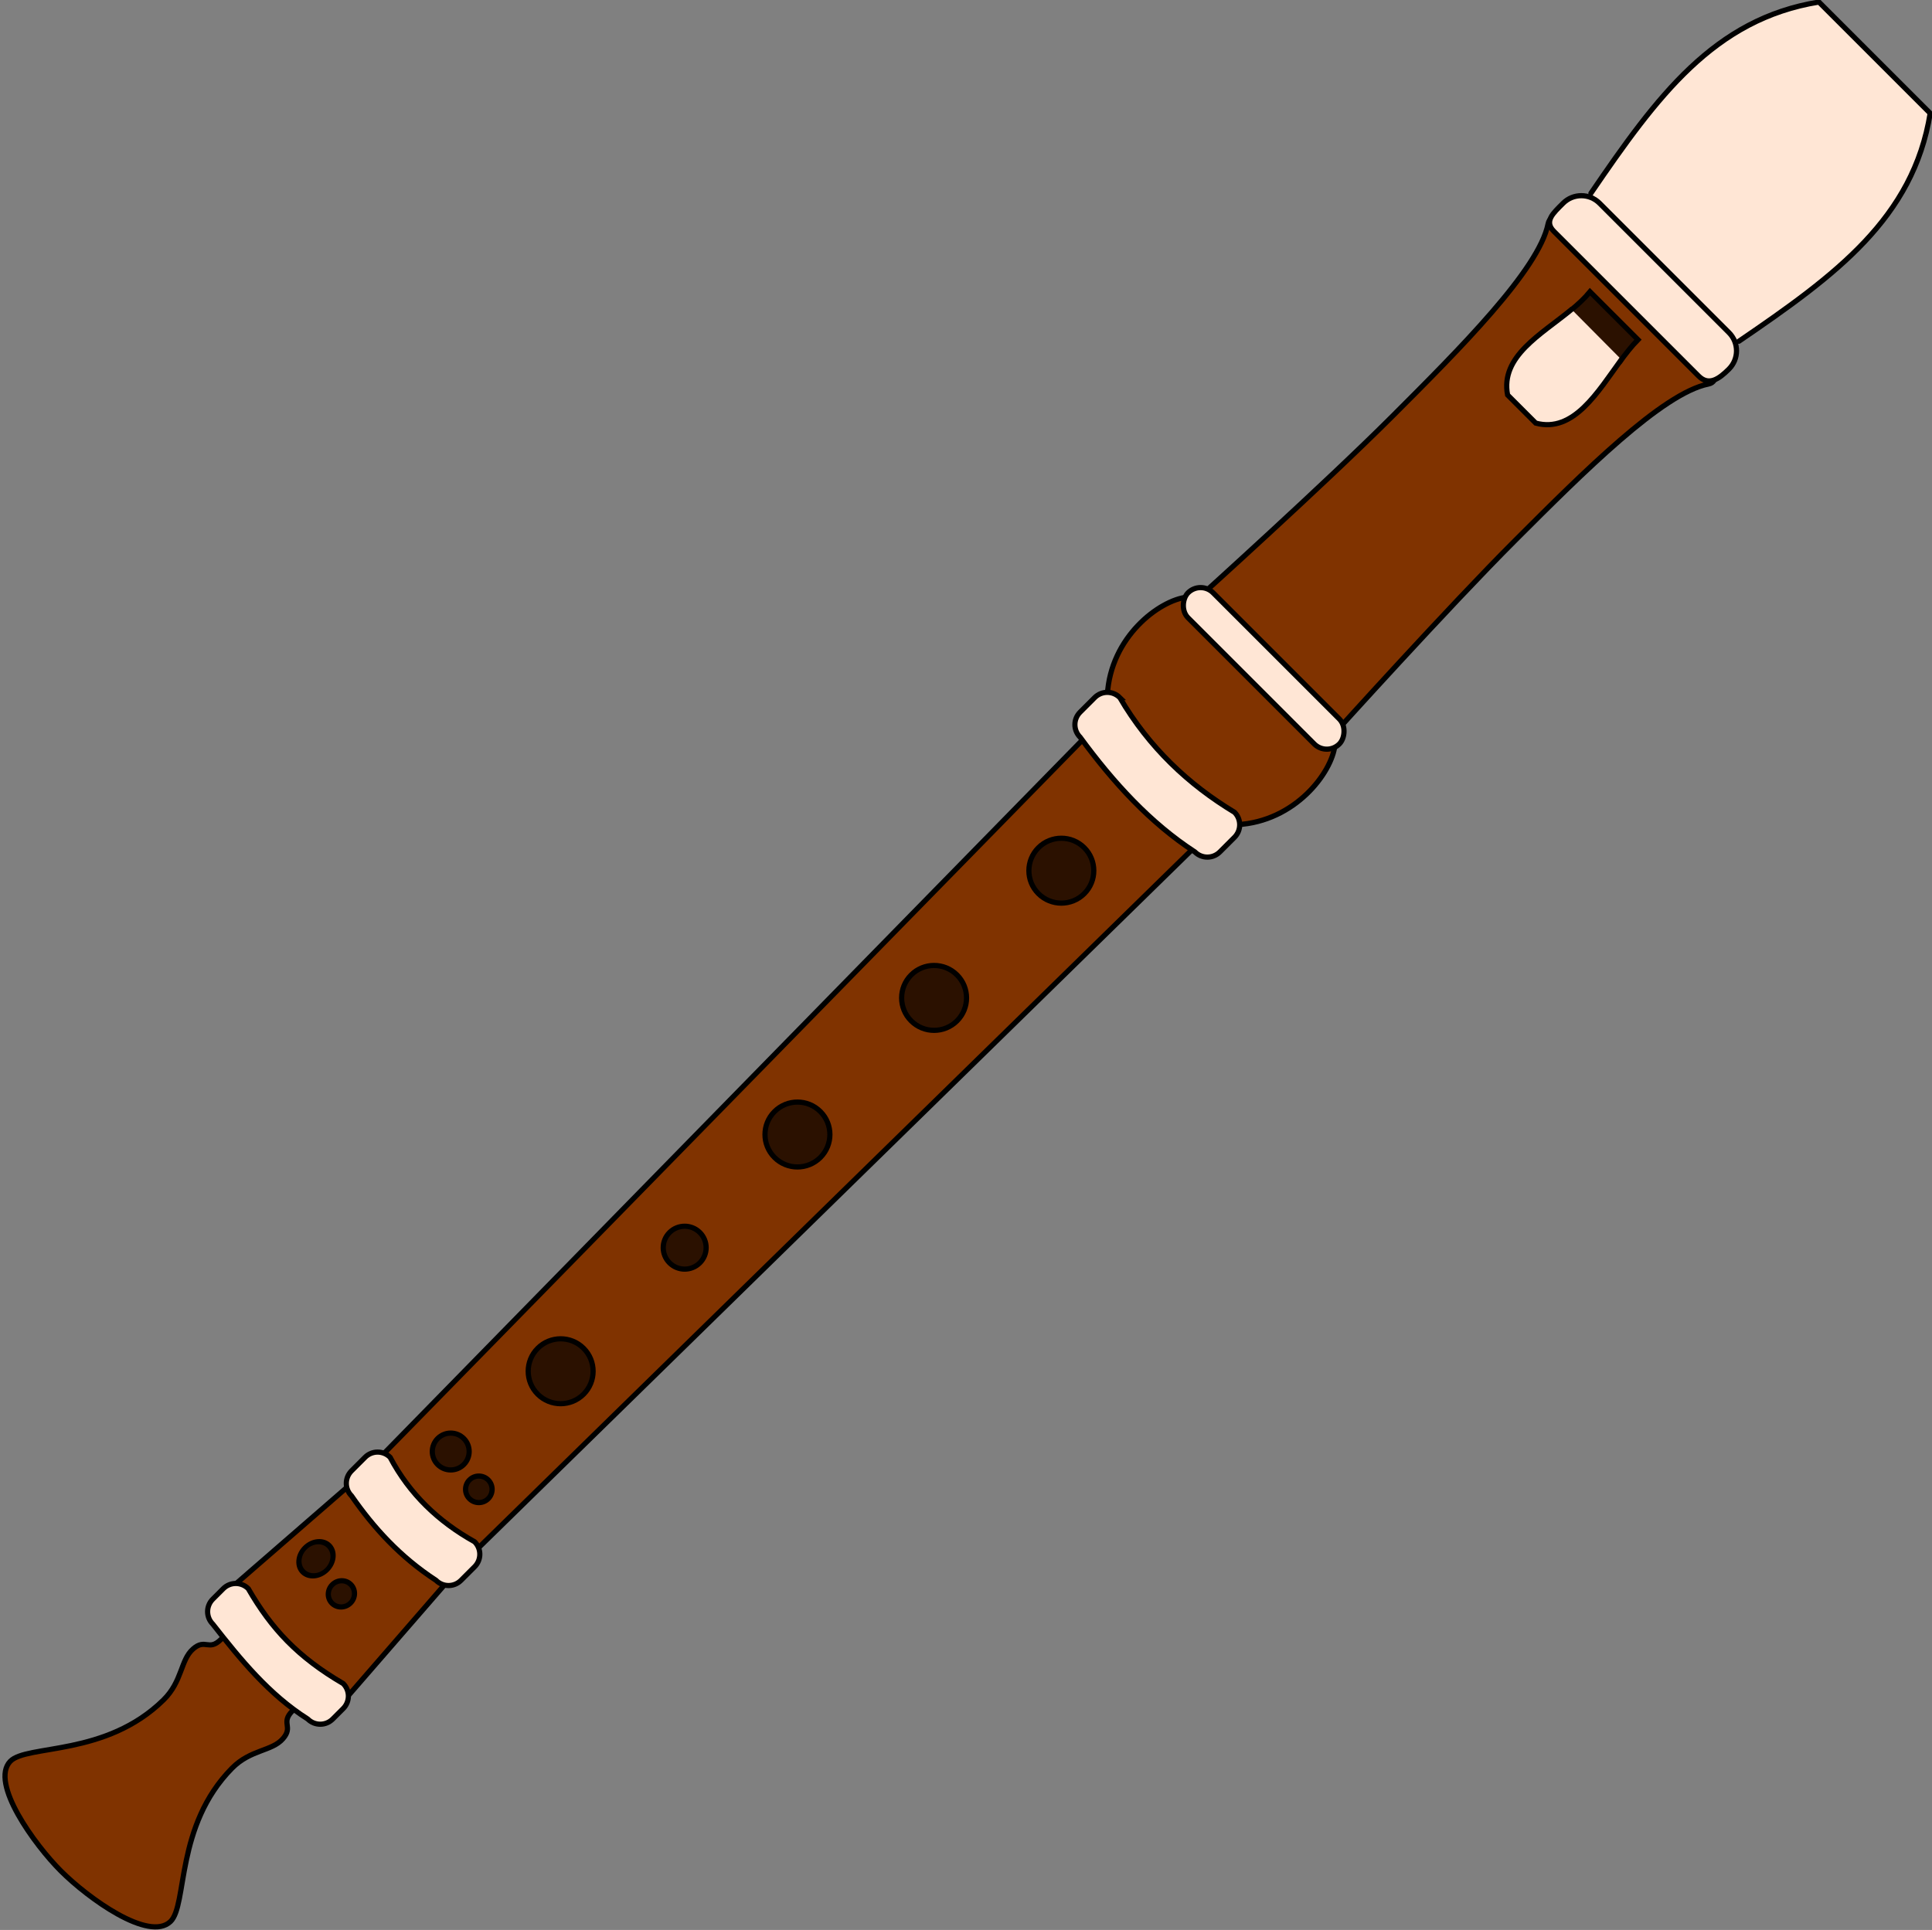 <?xml version="1.0" encoding="UTF-8" standalone="no"?>
<!-- Created with Inkscape (http://www.inkscape.org/) -->

<svg
   xmlns:dc="http://purl.org/dc/elements/1.1/"
   xmlns:cc="http://creativecommons.org/ns#"
   xmlns:rdf="http://www.w3.org/1999/02/22-rdf-syntax-ns#"
   xmlns:svg="http://www.w3.org/2000/svg"
   xmlns="http://www.w3.org/2000/svg"
   xmlns:sodipodi="http://sodipodi.sourceforge.net/DTD/sodipodi-0.dtd"
   xmlns:inkscape="http://www.inkscape.org/namespaces/inkscape"
   id="svg2"
   sodipodi:docname="recorder.svg"
   viewBox="0 0 256 255.79"
   sodipodi:version="0.32"
   version="1.0"
   inkscape:output_extension="org.inkscape.output.svg.inkscape"
   inkscape:version="0.92.4 (5da689c313, 2019-01-14)"
   width="256"
   height="255.79">
  <rect x="0" y="0" width="256" height="255.79" fill="#808080" stroke="none"/>
  <title
     id="title838">Recorder</title>
  <defs
     id="defs31" />
  <sodipodi:namedview
     id="base"
     bordercolor="#666666"
     inkscape:pageshadow="2"
     guidetolerance="10"
     pagecolor="#ffffff"
     gridtolerance="10000"
     inkscape:window-height="1025"
     inkscape:zoom="1.7703378"
     objecttolerance="10"
     borderopacity="1.0"
     inkscape:current-layer="svg2"
     inkscape:cx="22.382829"
     inkscape:cy="187.38984"
     inkscape:window-y="-8"
     inkscape:window-x="-8"
     inkscape:window-width="1920"
     inkscape:pageopacity="0.0"
     inkscape:document-units="px"
     showgrid="false"
     inkscape:pagecheckerboard="true"
     inkscape:window-maximized="1"
     fit-margin-top="0"
     fit-margin-left="0"
     fit-margin-right="0"
     fit-margin-bottom="0" />
  <g
     id="g864"
     transform="matrix(0.486,0.486,-0.486,0.486,215.752,-262.388)">
    <path
       inkscape:connector-curvature="0"
       d="m 296.11,675.52 c 10.39,3.16 20.54,2.65 30.55,0 l -1.99,-28.16 h -26.58 z"
       style="fill:#803300;stroke:#000000;stroke-linecap:round"
       id="path2261" />
    <path
       inkscape:connector-curvature="0"
       d="m 298.51,637.87 c 8.97,7.61 17.48,6.15 25.75,0 l 2.08,-193.17 h -29.91 z"
       style="fill:#803300;stroke:#000000;stroke-linecap:round"
       id="path2259" />
    <path
       inkscape:connector-curvature="0"
       d="m 329.89,409.86 c 0,0 -1.67,-32.54 -1.67,-50.9 0,-18.35 0,-40.05 5.01,-47.56 5,-7.51 -48.69,-7.51 -43.69,0 5.01,7.51 5.01,29.21 5.01,47.56 0,18.36 -1.67,50.9 -1.67,50.9"
       style="fill:#803300;stroke:#000000;stroke-linecap:round"
       id="path2257" />
    <path
       inkscape:connector-curvature="0"
       d="m 331.56,301.39 c 4.2,-22.23 6.98,-40.55 -5.01,-57.16 h -30.33 c -11.99,16.61 -9.21,34.93 -5.01,57.16"
       style="fill:#ffe6d5;stroke:#000000;stroke-linecap:round"
       id="path2255" />
    <path
       inkscape:connector-curvature="0"
       d="m 293.71,435.73 c 7.51,8.34 27.84,8.34 35.35,0 7.5,-8.35 5.84,-20.03 2.5,-24.2 -3.34,-4.17 -37.01,-4.17 -40.35,0 -3.34,4.17 -5.01,15.85 2.5,24.2 z"
       style="fill:#803300;stroke:#000000;stroke-linecap:round"
       id="path2253" />
    <path
       inkscape:connector-curvature="0"
       d="m 301.64,685.32 c 0,-3.33 19.49,-3.33 19.49,0 0,3.34 2.29,1.95 2.5,5.11 0.22,3.24 -2.95,5.84 -2.92,10.96 0.11,15.64 12.62,24.72 12.52,29.3 -0.14,5.74 -14.38,8.04 -21.85,8.04 -7.13,0 -21.7,-2.3 -21.84,-8.04 -0.1,-4.58 12.41,-13.66 12.52,-29.3 0.03,-5.12 -3.14,-7.72 -2.92,-10.96 0.21,-3.16 2.5,-1.77 2.5,-5.11 z"
       style="fill:#803300;stroke:#000000;stroke-linecap:round"
       id="path2170" />
    <path
       inkscape:connector-curvature="0"
       d="m 293.92,301.57 h 35.26 c 2.76,0 4.98,2.22 4.98,4.98 0,2.76 -0.44,5.08 -3.19,5.08 h -39.43 c -2.76,0 -2.6,-2.32 -2.6,-5.08 0,-2.76 2.22,-4.98 4.98,-4.98 z"
       transform="translate(-0.163)"
       style="fill:#ffe6d5;stroke:#000000;stroke-linecap:round"
       sodipodi:nodetypes="ccsccsc"
       id="rect2196" />
    <rect
       x="290.93"
       y="407.37"
       width="41.237"
       height="6.825"
       ry="3.413"
       transform="translate(-0.164)"
       style="fill:#ffe6d5;stroke:#000000;stroke-linecap:round"
       id="rect2198" />
    <path
       inkscape:connector-curvature="0"
       d="m 295.77,434.38 c 10.83,2.82 21.21,2.49 31.28,0 1.89,0 3.41,1.53 3.41,3.42 v 3.98 c 0,1.89 -1.52,3.41 -3.41,3.41 -10.01,2.12 -20.52,1.66 -31.28,0 -1.9,0 -3.42,-1.52 -3.42,-3.41 v -3.98 c 0,-1.89 1.52,-3.42 3.42,-3.42 z"
       transform="translate(-0.022)"
       style="fill:#ffe6d5;stroke:#000000;stroke-linecap:round"
       sodipodi:nodetypes="ccccccccc"
       id="rect2200" />
    <path
       inkscape:connector-curvature="0"
       d="m 299.46,637.44 c 7.68,2.37 15.36,2.18 23.04,0 1.89,0 3.41,1.52 3.41,3.41 v 3.7 c 0,1.89 -1.52,3.41 -3.41,3.41 -8.1,1.7 -15.69,1.33 -23.04,0 -1.89,0 -3.41,-1.52 -3.41,-3.41 v -3.7 c 0,-1.89 1.52,-3.41 3.41,-3.41 z"
       transform="translate(0.404)"
       style="fill:#ffe6d5;stroke:#000000;stroke-linecap:round"
       sodipodi:nodetypes="ccccccccc"
       id="rect2203" />
    <path
       inkscape:connector-curvature="0"
       d="m 298.61,674.69 c 8.63,2.32 16.11,2.57 25.88,0 1.89,0 3.41,1.52 3.41,3.42 v 2.84 c 0,1.89 -1.52,3.41 -3.41,3.41 -8.63,1.93 -17.25,1.05 -25.88,0 -1.89,0 -3.41,-1.52 -3.41,-3.41 v -2.84 c 0,-1.9 1.52,-3.42 3.41,-3.42 z"
       transform="translate(-0.164)"
       style="fill:#ffe6d5;stroke:#000000;stroke-linecap:round"
       sodipodi:nodetypes="ccccccccc"
       id="rect2206" />
    <path
       inkscape:connector-curvature="0"
       d="m 304.44,319.9 c 0.17,-1.72 0.23,-3.39 0.07,-4.96 h 13.08 c 0.01,1.75 0.25,3.64 0.55,5.57"
       style="fill:#2b1100;stroke:#000000;stroke-linecap:round"
       id="path2249" />
    <path
       inkscape:connector-curvature="0"
       d="m 318.03,319.91 c 1.2,7.63 3.54,16.57 -3,20.34 h -7.68 c -6.28,-4.27 -3.66,-12.8 -2.94,-20.39"
       style="fill:#ffe6d5;stroke:#000000;stroke-linecap:round"
       sodipodi:nodetypes="cccc"
       id="rect2209" />
    <circle
       r="6.257"
       cy="465.95"
       cx="310.838"
       transform="translate(0.547)"
       style="fill:#2b1100;stroke:#000000;stroke-linecap:round"
       id="path2214" />
    <circle
       r="6.257"
       cy="465.95"
       cx="310.838"
       transform="translate(0.547,34.696)"
       style="fill:#2b1100;stroke:#000000;stroke-linecap:round"
       id="path2218" />
    <circle
       r="6.257"
       cy="465.95"
       cx="310.838"
       transform="translate(0.547,71.951)"
       style="fill:#2b1100;stroke:#000000;stroke-linecap:round"
       id="path2220" />
    <circle
       r="6.257"
       cy="465.95"
       cx="310.838"
       transform="matrix(0.661,0,0,0.661,105.98,260.71)"
       style="fill:#2b1100;stroke:#000000;stroke-width:1.513;stroke-linecap:round"
       id="path2222" />
    <circle
       r="6.257"
       cy="465.95"
       cx="310.838"
       transform="translate(0.547,136.51)"
       style="fill:#2b1100;stroke:#000000;stroke-linecap:round"
       id="path2224" />
    <g
       transform="translate(0.689)"
       style="fill:#2b1100;stroke:#000000"
       id="g2233">
      <circle
         r="6.257"
         cy="465.95"
         cx="310.838"
         transform="matrix(0.568,0,0,0.568,130.1,363.73)"
         style="fill:#2b1100;stroke:#000000;stroke-width:1.76;stroke-linecap:round"
         id="path2216" />
      <circle
         r="6.257"
         cy="465.95"
         cx="310.838"
         transform="matrix(0.409,0,0,0.409,188.51,439.14)"
         style="fill:#2b1100;stroke:#000000;stroke-width:2.444;stroke-linecap:round"
         id="path2228" />
    </g>
    <g
       transform="matrix(0.847,0,0,1,44.828,0)"
       style="fill:#2b1100;stroke:#000000;stroke-width:1.087"
       id="g2237">
      <circle
         r="6.257"
         cy="465.95"
         cx="310.838"
         transform="matrix(0.568,0,0,0.568,128.96,396.72)"
         style="fill:#2b1100;stroke:#000000;stroke-width:1.912;stroke-linecap:round"
         id="path2226" />
      <circle
         r="6.257"
         cy="465.95"
         cx="310.838"
         transform="matrix(0.471,0,0,0.409,168.85,472.13)"
         style="fill:#2b1100;stroke:#000000;stroke-width:2.476;stroke-linecap:round"
         id="path2230" />
    </g>
  </g>
</svg>
